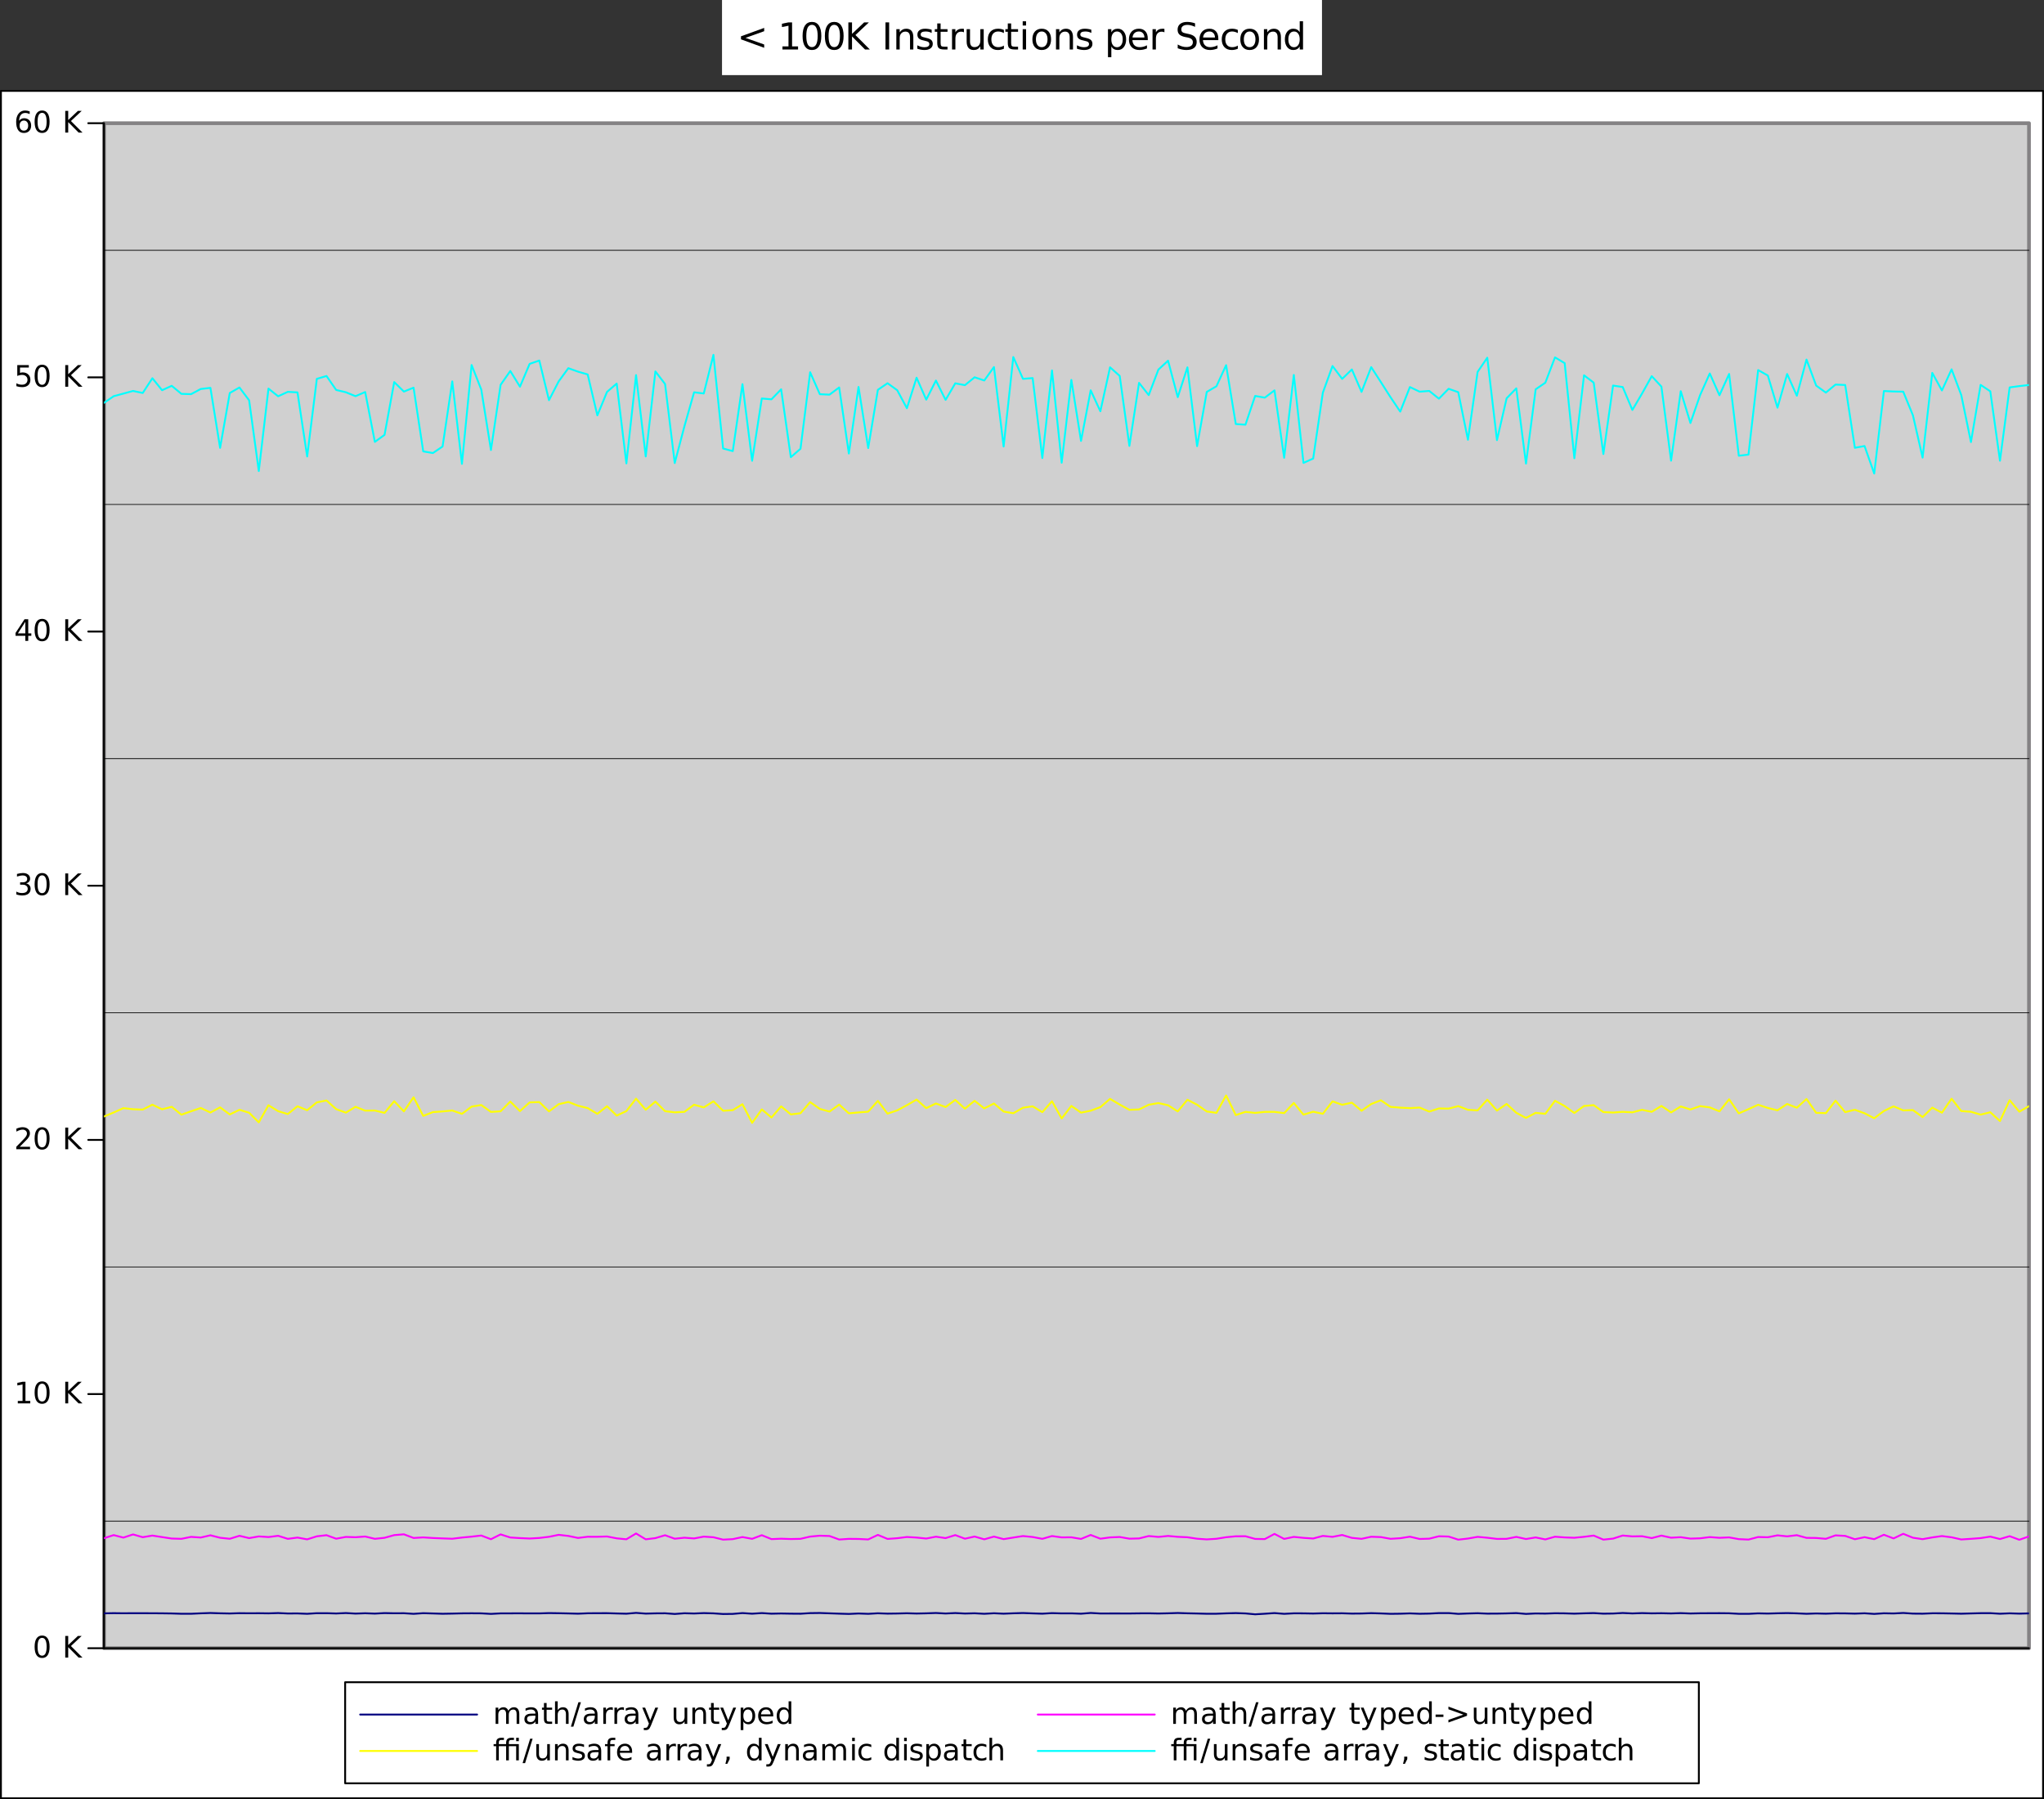 <?xml version="1.0" encoding="UTF-8"?>
<svg xmlns="http://www.w3.org/2000/svg" xmlns:xlink="http://www.w3.org/1999/xlink" width="550.5pt" height="484.5pt" viewBox="0 0 550.5 484.5" version="1.1">
<rect x="0" y="0" width="550.5" height="484.5" fill="#333333" stroke="none"/>
<defs>
<g>
<symbol overflow="visible" id="glyph0-0">
<path style="stroke:none;" d="M 0.406 1.422 L 0.406 -5.641 L 4.406 -5.641 L 4.406 1.422 Z M 0.844 0.969 L 3.953 0.969 L 3.953 -5.188 L 0.844 -5.188 Z M 0.844 0.969 "/>
</symbol>
<symbol overflow="visible" id="glyph0-1">
<path style="stroke:none;" d="M 2.547 -5.312 C 2.141 -5.312 1.832 -5.109 1.625 -4.703 C 1.426 -4.305 1.328 -3.707 1.328 -2.906 C 1.328 -2.113 1.426 -1.516 1.625 -1.109 C 1.832 -0.711 2.141 -0.516 2.547 -0.516 C 2.953 -0.516 3.254 -0.711 3.453 -1.109 C 3.66 -1.516 3.766 -2.113 3.766 -2.906 C 3.766 -3.707 3.66 -4.305 3.453 -4.703 C 3.254 -5.109 2.953 -5.312 2.547 -5.312 Z M 2.547 -5.938 C 3.203 -5.938 3.703 -5.676 4.047 -5.156 C 4.391 -4.645 4.562 -3.895 4.562 -2.906 C 4.562 -1.926 4.391 -1.176 4.047 -0.656 C 3.703 -0.145 3.203 0.109 2.547 0.109 C 1.891 0.109 1.391 -0.145 1.047 -0.656 C 0.703 -1.176 0.531 -1.926 0.531 -2.906 C 0.531 -3.895 0.703 -4.645 1.047 -5.156 C 1.391 -5.676 1.891 -5.938 2.547 -5.938 Z M 2.547 -5.938 "/>
</symbol>
<symbol overflow="visible" id="glyph0-2">
<path style="stroke:none;" d=""/>
</symbol>
<symbol overflow="visible" id="glyph0-3">
<path style="stroke:none;" d="M 0.781 -5.828 L 1.578 -5.828 L 1.578 -3.375 L 4.188 -5.828 L 5.203 -5.828 L 2.312 -3.109 L 5.422 0 L 4.375 0 L 1.578 -2.812 L 1.578 0 L 0.781 0 Z M 0.781 -5.828 "/>
</symbol>
<symbol overflow="visible" id="glyph0-4">
<path style="stroke:none;" d="M 1 -0.672 L 2.281 -0.672 L 2.281 -5.109 L 0.875 -4.828 L 0.875 -5.547 L 2.281 -5.828 L 3.062 -5.828 L 3.062 -0.672 L 4.359 -0.672 L 4.359 0 L 1 0 Z M 1 -0.672 "/>
</symbol>
<symbol overflow="visible" id="glyph0-5">
<path style="stroke:none;" d="M 1.531 -0.672 L 4.297 -0.672 L 4.297 0 L 0.594 0 L 0.594 -0.672 C 0.883 -0.973 1.289 -1.383 1.812 -1.906 C 2.332 -2.438 2.656 -2.773 2.781 -2.922 C 3.039 -3.203 3.219 -3.441 3.312 -3.641 C 3.414 -3.836 3.469 -4.031 3.469 -4.219 C 3.469 -4.531 3.359 -4.785 3.141 -4.984 C 2.922 -5.18 2.641 -5.281 2.297 -5.281 C 2.047 -5.281 1.781 -5.234 1.5 -5.141 C 1.227 -5.055 0.938 -4.926 0.625 -4.75 L 0.625 -5.547 C 0.945 -5.68 1.242 -5.781 1.516 -5.844 C 1.797 -5.906 2.051 -5.938 2.281 -5.938 C 2.883 -5.938 3.363 -5.785 3.719 -5.484 C 4.082 -5.18 4.266 -4.781 4.266 -4.281 C 4.266 -4.039 4.219 -3.812 4.125 -3.594 C 4.031 -3.375 3.867 -3.117 3.641 -2.828 C 3.566 -2.754 3.352 -2.535 3 -2.172 C 2.656 -1.816 2.164 -1.316 1.531 -0.672 Z M 1.531 -0.672 "/>
</symbol>
<symbol overflow="visible" id="glyph0-6">
<path style="stroke:none;" d="M 3.25 -3.141 C 3.625 -3.066 3.914 -2.898 4.125 -2.641 C 4.344 -2.391 4.453 -2.078 4.453 -1.703 C 4.453 -1.117 4.254 -0.672 3.859 -0.359 C 3.461 -0.047 2.898 0.109 2.172 0.109 C 1.922 0.109 1.664 0.082 1.406 0.031 C 1.156 -0.008 0.891 -0.078 0.609 -0.172 L 0.609 -0.938 C 0.828 -0.812 1.066 -0.711 1.328 -0.641 C 1.586 -0.578 1.859 -0.547 2.141 -0.547 C 2.641 -0.547 3.02 -0.645 3.281 -0.844 C 3.539 -1.039 3.672 -1.328 3.672 -1.703 C 3.672 -2.047 3.547 -2.312 3.297 -2.5 C 3.055 -2.695 2.723 -2.797 2.297 -2.797 L 1.625 -2.797 L 1.625 -3.438 L 2.328 -3.438 C 2.711 -3.438 3.008 -3.516 3.219 -3.672 C 3.426 -3.828 3.531 -4.051 3.531 -4.344 C 3.531 -4.645 3.422 -4.875 3.203 -5.031 C 2.992 -5.195 2.691 -5.281 2.297 -5.281 C 2.078 -5.281 1.844 -5.254 1.594 -5.203 C 1.352 -5.16 1.082 -5.086 0.781 -4.984 L 0.781 -5.688 C 1.082 -5.77 1.363 -5.832 1.625 -5.875 C 1.883 -5.914 2.133 -5.938 2.375 -5.938 C 2.969 -5.938 3.438 -5.801 3.781 -5.531 C 4.133 -5.258 4.312 -4.891 4.312 -4.422 C 4.312 -4.098 4.219 -3.828 4.031 -3.609 C 3.852 -3.391 3.594 -3.234 3.25 -3.141 Z M 3.25 -3.141 "/>
</symbol>
<symbol overflow="visible" id="glyph0-7">
<path style="stroke:none;" d="M 3.031 -5.141 L 1.031 -2.031 L 3.031 -2.031 Z M 2.812 -5.828 L 3.812 -5.828 L 3.812 -2.031 L 4.641 -2.031 L 4.641 -1.375 L 3.812 -1.375 L 3.812 0 L 3.031 0 L 3.031 -1.375 L 0.391 -1.375 L 0.391 -2.141 Z M 2.812 -5.828 "/>
</symbol>
<symbol overflow="visible" id="glyph0-8">
<path style="stroke:none;" d="M 0.859 -5.828 L 3.969 -5.828 L 3.969 -5.172 L 1.594 -5.172 L 1.594 -3.734 C 1.707 -3.773 1.82 -3.805 1.938 -3.828 C 2.051 -3.848 2.164 -3.859 2.281 -3.859 C 2.926 -3.859 3.438 -3.676 3.812 -3.312 C 4.195 -2.957 4.391 -2.477 4.391 -1.875 C 4.391 -1.25 4.191 -0.758 3.797 -0.406 C 3.41 -0.062 2.863 0.109 2.156 0.109 C 1.906 0.109 1.656 0.086 1.406 0.047 C 1.156 0.004 0.895 -0.055 0.625 -0.141 L 0.625 -0.938 C 0.852 -0.801 1.094 -0.703 1.344 -0.641 C 1.594 -0.578 1.859 -0.547 2.141 -0.547 C 2.586 -0.547 2.941 -0.664 3.203 -0.906 C 3.473 -1.145 3.609 -1.469 3.609 -1.875 C 3.609 -2.281 3.473 -2.598 3.203 -2.828 C 2.941 -3.066 2.586 -3.188 2.141 -3.188 C 1.93 -3.188 1.719 -3.16 1.5 -3.109 C 1.289 -3.066 1.078 -3 0.859 -2.906 Z M 0.859 -5.828 "/>
</symbol>
<symbol overflow="visible" id="glyph0-9">
<path style="stroke:none;" d="M 2.641 -3.234 C 2.285 -3.234 2.004 -3.109 1.797 -2.859 C 1.586 -2.617 1.484 -2.289 1.484 -1.875 C 1.484 -1.457 1.586 -1.125 1.797 -0.875 C 2.004 -0.633 2.285 -0.516 2.641 -0.516 C 2.992 -0.516 3.273 -0.633 3.484 -0.875 C 3.691 -1.125 3.797 -1.457 3.797 -1.875 C 3.797 -2.289 3.691 -2.617 3.484 -2.859 C 3.273 -3.109 2.992 -3.234 2.641 -3.234 Z M 4.203 -5.703 L 4.203 -4.984 C 4.004 -5.078 3.805 -5.148 3.609 -5.203 C 3.41 -5.254 3.211 -5.281 3.016 -5.281 C 2.492 -5.281 2.094 -5.102 1.812 -4.75 C 1.539 -4.395 1.383 -3.863 1.344 -3.156 C 1.5 -3.383 1.691 -3.555 1.922 -3.672 C 2.148 -3.797 2.406 -3.859 2.688 -3.859 C 3.27 -3.859 3.734 -3.68 4.078 -3.328 C 4.422 -2.973 4.594 -2.488 4.594 -1.875 C 4.594 -1.27 4.414 -0.785 4.062 -0.422 C 3.707 -0.066 3.234 0.109 2.641 0.109 C 1.961 0.109 1.445 -0.145 1.094 -0.656 C 0.738 -1.176 0.562 -1.926 0.562 -2.906 C 0.562 -3.832 0.781 -4.566 1.219 -5.109 C 1.656 -5.66 2.242 -5.938 2.984 -5.938 C 3.18 -5.938 3.379 -5.914 3.578 -5.875 C 3.773 -5.844 3.984 -5.785 4.203 -5.703 Z M 4.203 -5.703 "/>
</symbol>
<symbol overflow="visible" id="glyph0-10">
<path style="stroke:none;" d="M 4.156 -3.531 C 4.344 -3.852 4.562 -4.094 4.812 -4.25 C 5.062 -4.406 5.352 -4.484 5.688 -4.484 C 6.145 -4.484 6.492 -4.32 6.734 -4 C 6.984 -3.688 7.109 -3.234 7.109 -2.641 L 7.109 0 L 6.391 0 L 6.391 -2.625 C 6.391 -3.039 6.316 -3.348 6.172 -3.547 C 6.023 -3.754 5.797 -3.859 5.484 -3.859 C 5.117 -3.859 4.828 -3.734 4.609 -3.484 C 4.391 -3.234 4.281 -2.895 4.281 -2.469 L 4.281 0 L 3.562 0 L 3.562 -2.625 C 3.562 -3.039 3.484 -3.348 3.328 -3.547 C 3.18 -3.754 2.957 -3.859 2.656 -3.859 C 2.281 -3.859 1.984 -3.734 1.766 -3.484 C 1.555 -3.234 1.453 -2.895 1.453 -2.469 L 1.453 0 L 0.734 0 L 0.734 -4.375 L 1.453 -4.375 L 1.453 -3.703 C 1.617 -3.961 1.816 -4.156 2.047 -4.281 C 2.273 -4.414 2.547 -4.484 2.859 -4.484 C 3.172 -4.484 3.438 -4.398 3.656 -4.234 C 3.883 -4.078 4.051 -3.844 4.156 -3.531 Z M 4.156 -3.531 "/>
</symbol>
<symbol overflow="visible" id="glyph0-11">
<path style="stroke:none;" d="M 2.75 -2.203 C 2.164 -2.203 1.758 -2.133 1.531 -2 C 1.312 -1.863 1.203 -1.641 1.203 -1.328 C 1.203 -1.066 1.285 -0.859 1.453 -0.703 C 1.617 -0.555 1.848 -0.484 2.141 -0.484 C 2.535 -0.484 2.852 -0.625 3.094 -0.906 C 3.332 -1.195 3.453 -1.578 3.453 -2.047 L 3.453 -2.203 Z M 4.172 -2.5 L 4.172 0 L 3.453 0 L 3.453 -0.672 C 3.297 -0.398 3.094 -0.203 2.844 -0.078 C 2.602 0.047 2.305 0.109 1.953 0.109 C 1.504 0.109 1.145 -0.016 0.875 -0.266 C 0.613 -0.516 0.484 -0.852 0.484 -1.281 C 0.484 -1.77 0.645 -2.141 0.969 -2.391 C 1.301 -2.641 1.797 -2.766 2.453 -2.766 L 3.453 -2.766 L 3.453 -2.828 C 3.453 -3.16 3.344 -3.414 3.125 -3.594 C 2.914 -3.781 2.613 -3.875 2.219 -3.875 C 1.969 -3.875 1.723 -3.844 1.484 -3.781 C 1.242 -3.719 1.016 -3.629 0.797 -3.516 L 0.797 -4.172 C 1.066 -4.273 1.32 -4.352 1.562 -4.406 C 1.812 -4.457 2.055 -4.484 2.297 -4.484 C 2.922 -4.484 3.391 -4.316 3.703 -3.984 C 4.016 -3.66 4.172 -3.164 4.172 -2.5 Z M 4.172 -2.5 "/>
</symbol>
<symbol overflow="visible" id="glyph0-12">
<path style="stroke:none;" d="M 1.469 -5.625 L 1.469 -4.375 L 2.953 -4.375 L 2.953 -3.812 L 1.469 -3.812 L 1.469 -1.438 C 1.469 -1.082 1.516 -0.852 1.609 -0.75 C 1.711 -0.656 1.91 -0.609 2.203 -0.609 L 2.953 -0.609 L 2.953 0 L 2.203 0 C 1.648 0 1.27 -0.102 1.062 -0.312 C 0.852 -0.52 0.75 -0.895 0.75 -1.438 L 0.75 -3.812 L 0.219 -3.812 L 0.219 -4.375 L 0.75 -4.375 L 0.75 -5.625 Z M 1.469 -5.625 "/>
</symbol>
<symbol overflow="visible" id="glyph0-13">
<path style="stroke:none;" d="M 4.391 -2.641 L 4.391 0 L 3.672 0 L 3.672 -2.625 C 3.672 -3.031 3.586 -3.336 3.422 -3.547 C 3.266 -3.754 3.023 -3.859 2.703 -3.859 C 2.316 -3.859 2.008 -3.734 1.781 -3.484 C 1.562 -3.234 1.453 -2.895 1.453 -2.469 L 1.453 0 L 0.734 0 L 0.734 -6.078 L 1.453 -6.078 L 1.453 -3.703 C 1.617 -3.961 1.816 -4.156 2.047 -4.281 C 2.285 -4.414 2.555 -4.484 2.859 -4.484 C 3.367 -4.484 3.75 -4.328 4 -4.016 C 4.258 -3.703 4.391 -3.242 4.391 -2.641 Z M 4.391 -2.641 "/>
</symbol>
<symbol overflow="visible" id="glyph0-14">
<path style="stroke:none;" d="M 2.031 -5.828 L 2.703 -5.828 L 0.672 0.75 L 0 0.75 Z M 2.031 -5.828 "/>
</symbol>
<symbol overflow="visible" id="glyph0-15">
<path style="stroke:none;" d="M 3.297 -3.703 C 3.211 -3.754 3.125 -3.789 3.031 -3.812 C 2.938 -3.832 2.832 -3.844 2.719 -3.844 C 2.312 -3.844 2 -3.707 1.781 -3.438 C 1.562 -3.176 1.453 -2.801 1.453 -2.312 L 1.453 0 L 0.734 0 L 0.734 -4.375 L 1.453 -4.375 L 1.453 -3.703 C 1.598 -3.961 1.789 -4.156 2.031 -4.281 C 2.281 -4.414 2.578 -4.484 2.922 -4.484 C 2.973 -4.484 3.023 -4.477 3.078 -4.469 C 3.141 -4.469 3.207 -4.457 3.281 -4.438 Z M 3.297 -3.703 "/>
</symbol>
<symbol overflow="visible" id="glyph0-16">
<path style="stroke:none;" d="M 2.578 0.406 C 2.367 0.926 2.164 1.266 1.969 1.422 C 1.781 1.586 1.523 1.672 1.203 1.672 L 0.641 1.672 L 0.641 1.062 L 1.062 1.062 C 1.258 1.062 1.41 1.016 1.516 0.922 C 1.629 0.828 1.75 0.609 1.875 0.266 L 2.016 -0.078 L 0.234 -4.375 L 1 -4.375 L 2.375 -0.953 L 3.734 -4.375 L 4.5 -4.375 Z M 2.578 0.406 "/>
</symbol>
<symbol overflow="visible" id="glyph0-17">
<path style="stroke:none;" d="M 0.688 -1.734 L 0.688 -4.375 L 1.406 -4.375 L 1.406 -1.75 C 1.406 -1.344 1.484 -1.035 1.641 -0.828 C 1.805 -0.617 2.051 -0.516 2.375 -0.516 C 2.758 -0.516 3.062 -0.633 3.281 -0.875 C 3.508 -1.125 3.625 -1.461 3.625 -1.891 L 3.625 -4.375 L 4.344 -4.375 L 4.344 0 L 3.625 0 L 3.625 -0.672 C 3.445 -0.41 3.242 -0.211 3.016 -0.078 C 2.785 0.047 2.52 0.109 2.219 0.109 C 1.719 0.109 1.336 -0.047 1.078 -0.359 C 0.816 -0.672 0.688 -1.129 0.688 -1.734 Z M 2.484 -4.484 Z M 2.484 -4.484 "/>
</symbol>
<symbol overflow="visible" id="glyph0-18">
<path style="stroke:none;" d="M 4.391 -2.641 L 4.391 0 L 3.672 0 L 3.672 -2.625 C 3.672 -3.031 3.586 -3.336 3.422 -3.547 C 3.266 -3.754 3.023 -3.859 2.703 -3.859 C 2.316 -3.859 2.008 -3.734 1.781 -3.484 C 1.562 -3.234 1.453 -2.895 1.453 -2.469 L 1.453 0 L 0.734 0 L 0.734 -4.375 L 1.453 -4.375 L 1.453 -3.703 C 1.617 -3.961 1.816 -4.156 2.047 -4.281 C 2.285 -4.414 2.555 -4.484 2.859 -4.484 C 3.367 -4.484 3.75 -4.328 4 -4.016 C 4.258 -3.703 4.391 -3.242 4.391 -2.641 Z M 4.391 -2.641 "/>
</symbol>
<symbol overflow="visible" id="glyph0-19">
<path style="stroke:none;" d="M 1.453 -0.656 L 1.453 1.672 L 0.734 1.672 L 0.734 -4.375 L 1.453 -4.375 L 1.453 -3.719 C 1.598 -3.977 1.785 -4.172 2.016 -4.297 C 2.254 -4.422 2.531 -4.484 2.844 -4.484 C 3.375 -4.484 3.805 -4.27 4.141 -3.844 C 4.473 -3.426 4.641 -2.875 4.641 -2.188 C 4.641 -1.5 4.473 -0.941 4.141 -0.516 C 3.805 -0.098 3.375 0.109 2.844 0.109 C 2.531 0.109 2.254 0.047 2.016 -0.078 C 1.785 -0.203 1.598 -0.395 1.453 -0.656 Z M 3.891 -2.188 C 3.891 -2.719 3.781 -3.129 3.562 -3.422 C 3.352 -3.723 3.055 -3.875 2.672 -3.875 C 2.297 -3.875 2 -3.723 1.781 -3.422 C 1.562 -3.129 1.453 -2.719 1.453 -2.188 C 1.453 -1.656 1.562 -1.238 1.781 -0.938 C 2 -0.633 2.297 -0.484 2.672 -0.484 C 3.055 -0.484 3.352 -0.633 3.562 -0.938 C 3.781 -1.238 3.891 -1.656 3.891 -2.188 Z M 3.891 -2.188 "/>
</symbol>
<symbol overflow="visible" id="glyph0-20">
<path style="stroke:none;" d="M 4.5 -2.375 L 4.5 -2.016 L 1.188 -2.016 C 1.219 -1.523 1.367 -1.148 1.641 -0.891 C 1.91 -0.629 2.281 -0.5 2.75 -0.5 C 3.031 -0.5 3.301 -0.531 3.562 -0.594 C 3.82 -0.664 4.078 -0.77 4.328 -0.906 L 4.328 -0.219 C 4.066 -0.113 3.801 -0.035 3.531 0.016 C 3.258 0.078 2.988 0.109 2.719 0.109 C 2.02 0.109 1.461 -0.094 1.047 -0.5 C 0.641 -0.906 0.438 -1.453 0.438 -2.141 C 0.438 -2.859 0.629 -3.426 1.016 -3.844 C 1.41 -4.27 1.938 -4.484 2.594 -4.484 C 3.176 -4.484 3.641 -4.289 3.984 -3.906 C 4.328 -3.531 4.5 -3.02 4.5 -2.375 Z M 3.781 -2.578 C 3.77 -2.973 3.656 -3.285 3.438 -3.516 C 3.227 -3.754 2.945 -3.875 2.594 -3.875 C 2.195 -3.875 1.875 -3.758 1.625 -3.531 C 1.383 -3.301 1.25 -2.984 1.219 -2.578 Z M 3.781 -2.578 "/>
</symbol>
<symbol overflow="visible" id="glyph0-21">
<path style="stroke:none;" d="M 3.641 -3.719 L 3.641 -6.078 L 4.359 -6.078 L 4.359 0 L 3.641 0 L 3.641 -0.656 C 3.484 -0.395 3.289 -0.203 3.062 -0.078 C 2.832 0.047 2.555 0.109 2.234 0.109 C 1.703 0.109 1.27 -0.098 0.938 -0.516 C 0.602 -0.941 0.438 -1.5 0.438 -2.188 C 0.438 -2.875 0.602 -3.426 0.938 -3.844 C 1.27 -4.27 1.703 -4.484 2.234 -4.484 C 2.555 -4.484 2.832 -4.422 3.062 -4.297 C 3.289 -4.172 3.484 -3.977 3.641 -3.719 Z M 1.188 -2.188 C 1.188 -1.656 1.297 -1.238 1.516 -0.938 C 1.734 -0.633 2.031 -0.484 2.406 -0.484 C 2.789 -0.484 3.094 -0.633 3.312 -0.938 C 3.531 -1.238 3.641 -1.656 3.641 -2.188 C 3.641 -2.719 3.531 -3.129 3.312 -3.422 C 3.094 -3.723 2.789 -3.875 2.406 -3.875 C 2.031 -3.875 1.734 -3.723 1.516 -3.422 C 1.297 -3.129 1.188 -2.719 1.188 -2.188 Z M 1.188 -2.188 "/>
</symbol>
<symbol overflow="visible" id="glyph0-22">
<path style="stroke:none;" d="M 0.391 -2.516 L 2.5 -2.516 L 2.5 -1.875 L 0.391 -1.875 Z M 0.391 -2.516 "/>
</symbol>
<symbol overflow="visible" id="glyph0-23">
<path style="stroke:none;" d="M 0.844 -3.938 L 0.844 -4.656 L 5.859 -2.828 L 5.859 -2.188 L 0.844 -0.375 L 0.844 -1.078 L 4.875 -2.5 Z M 0.844 -3.938 "/>
</symbol>
<symbol overflow="visible" id="glyph0-24">
<path style="stroke:none;" d="M 2.969 -6.078 L 2.969 -5.484 L 2.281 -5.484 C 2.02 -5.484 1.844 -5.43 1.75 -5.328 C 1.645 -5.223 1.594 -5.035 1.594 -4.766 L 1.594 -4.375 L 3.562 -4.375 L 3.562 -4.688 C 3.562 -5.164 3.676 -5.52 3.906 -5.75 C 3.977 -5.82 4.066 -5.879 4.172 -5.922 C 4.367 -6.023 4.641 -6.078 4.984 -6.078 L 5.672 -6.078 L 5.672 -5.484 L 4.984 -5.484 C 4.723 -5.484 4.539 -5.43 4.438 -5.328 C 4.344 -5.223 4.297 -5.035 4.297 -4.766 L 4.297 -4.375 L 6.984 -4.375 L 6.984 0 L 6.266 0 L 6.266 -3.812 L 4.297 -3.812 L 4.297 0 L 3.562 0 L 3.562 -3.812 L 1.594 -3.812 L 1.594 0 L 0.875 0 L 0.875 -3.812 L 0.188 -3.812 L 0.188 -4.375 L 0.875 -4.375 L 0.875 -4.688 C 0.875 -5.164 0.984 -5.516 1.203 -5.734 C 1.43 -5.961 1.797 -6.078 2.297 -6.078 Z M 6.266 -6.078 L 6.984 -6.078 L 6.984 -5.156 L 6.266 -5.156 Z M 6.266 -6.078 "/>
</symbol>
<symbol overflow="visible" id="glyph0-25">
<path style="stroke:none;" d="M 3.547 -4.25 L 3.547 -3.562 C 3.336 -3.664 3.125 -3.742 2.906 -3.797 C 2.688 -3.848 2.461 -3.875 2.234 -3.875 C 1.879 -3.875 1.609 -3.816 1.422 -3.703 C 1.242 -3.598 1.156 -3.438 1.156 -3.219 C 1.156 -3.051 1.219 -2.922 1.344 -2.828 C 1.477 -2.734 1.738 -2.645 2.125 -2.562 L 2.375 -2.5 C 2.883 -2.395 3.242 -2.242 3.453 -2.047 C 3.672 -1.848 3.781 -1.566 3.781 -1.203 C 3.781 -0.797 3.617 -0.473 3.297 -0.234 C 2.973 -0.004 2.531 0.109 1.969 0.109 C 1.738 0.109 1.492 0.082 1.234 0.031 C 0.984 -0.008 0.719 -0.07 0.438 -0.156 L 0.438 -0.906 C 0.695 -0.77 0.957 -0.664 1.219 -0.594 C 1.477 -0.52 1.734 -0.484 1.984 -0.484 C 2.328 -0.484 2.586 -0.539 2.766 -0.656 C 2.953 -0.781 3.047 -0.945 3.047 -1.156 C 3.047 -1.352 2.977 -1.504 2.844 -1.609 C 2.707 -1.711 2.422 -1.812 1.984 -1.906 L 1.734 -1.969 C 1.285 -2.062 0.961 -2.203 0.766 -2.391 C 0.566 -2.586 0.469 -2.852 0.469 -3.188 C 0.469 -3.602 0.613 -3.922 0.906 -4.141 C 1.195 -4.367 1.609 -4.484 2.141 -4.484 C 2.41 -4.484 2.66 -4.461 2.891 -4.422 C 3.129 -4.379 3.348 -4.32 3.547 -4.25 Z M 3.547 -4.25 "/>
</symbol>
<symbol overflow="visible" id="glyph0-26">
<path style="stroke:none;" d="M 2.969 -6.078 L 2.969 -5.484 L 2.281 -5.484 C 2.02 -5.484 1.836 -5.43 1.734 -5.328 C 1.641 -5.223 1.594 -5.035 1.594 -4.766 L 1.594 -4.375 L 2.781 -4.375 L 2.781 -3.812 L 1.594 -3.812 L 1.594 0 L 0.875 0 L 0.875 -3.812 L 0.188 -3.812 L 0.188 -4.375 L 0.875 -4.375 L 0.875 -4.688 C 0.875 -5.164 0.984 -5.516 1.203 -5.734 C 1.43 -5.961 1.797 -6.078 2.297 -6.078 Z M 2.969 -6.078 "/>
</symbol>
<symbol overflow="visible" id="glyph0-27">
<path style="stroke:none;" d="M 0.938 -1 L 1.766 -1 L 1.766 -0.328 L 1.125 0.938 L 0.625 0.938 L 0.938 -0.328 Z M 0.938 -1 "/>
</symbol>
<symbol overflow="visible" id="glyph0-28">
<path style="stroke:none;" d="M 0.75 -4.375 L 1.469 -4.375 L 1.469 0 L 0.75 0 Z M 0.75 -6.078 L 1.469 -6.078 L 1.469 -5.172 L 0.75 -5.172 Z M 0.75 -6.078 "/>
</symbol>
<symbol overflow="visible" id="glyph0-29">
<path style="stroke:none;" d="M 3.906 -4.203 L 3.906 -3.531 C 3.695 -3.645 3.488 -3.727 3.281 -3.781 C 3.082 -3.844 2.879 -3.875 2.672 -3.875 C 2.203 -3.875 1.836 -3.723 1.578 -3.422 C 1.328 -3.129 1.203 -2.719 1.203 -2.188 C 1.203 -1.656 1.328 -1.238 1.578 -0.938 C 1.836 -0.645 2.203 -0.5 2.672 -0.5 C 2.879 -0.5 3.082 -0.523 3.281 -0.578 C 3.488 -0.641 3.695 -0.723 3.906 -0.828 L 3.906 -0.172 C 3.707 -0.078 3.5 -0.008 3.281 0.031 C 3.062 0.082 2.832 0.109 2.594 0.109 C 1.938 0.109 1.41 -0.094 1.016 -0.5 C 0.629 -0.914 0.438 -1.477 0.438 -2.188 C 0.438 -2.895 0.633 -3.453 1.031 -3.859 C 1.426 -4.273 1.961 -4.484 2.641 -4.484 C 2.859 -4.484 3.07 -4.457 3.281 -4.406 C 3.5 -4.363 3.707 -4.297 3.906 -4.203 Z M 3.906 -4.203 "/>
</symbol>
<symbol overflow="visible" id="glyph1-0">
<path style="stroke:none;" d="M 0.5 1.766 L 0.5 -7.047 L 5.5 -7.047 L 5.5 1.766 Z M 1.062 1.219 L 4.938 1.219 L 4.938 -6.484 L 1.062 -6.484 Z M 1.062 1.219 "/>
</symbol>
<symbol overflow="visible" id="glyph1-1">
<path style="stroke:none;" d="M 7.312 -4.922 L 2.281 -3.125 L 7.312 -1.344 L 7.312 -0.453 L 1.062 -2.734 L 1.062 -3.547 L 7.312 -5.812 Z M 7.312 -4.922 "/>
</symbol>
<symbol overflow="visible" id="glyph1-2">
<path style="stroke:none;" d=""/>
</symbol>
<symbol overflow="visible" id="glyph1-3">
<path style="stroke:none;" d="M 1.234 -0.828 L 2.859 -0.828 L 2.859 -6.391 L 1.094 -6.047 L 1.094 -6.938 L 2.844 -7.297 L 3.828 -7.297 L 3.828 -0.828 L 5.438 -0.828 L 5.438 0 L 1.234 0 Z M 1.234 -0.828 "/>
</symbol>
<symbol overflow="visible" id="glyph1-4">
<path style="stroke:none;" d="M 3.172 -6.641 C 2.672 -6.641 2.289 -6.391 2.031 -5.891 C 1.781 -5.391 1.656 -4.641 1.656 -3.641 C 1.656 -2.641 1.781 -1.891 2.031 -1.391 C 2.289 -0.891 2.672 -0.641 3.172 -0.641 C 3.691 -0.641 4.078 -0.891 4.328 -1.391 C 4.586 -1.891 4.719 -2.641 4.719 -3.641 C 4.719 -4.641 4.586 -5.391 4.328 -5.891 C 4.078 -6.391 3.691 -6.641 3.172 -6.641 Z M 3.172 -7.422 C 3.992 -7.422 4.617 -7.098 5.047 -6.453 C 5.484 -5.805 5.703 -4.867 5.703 -3.641 C 5.703 -2.41 5.484 -1.473 5.047 -0.828 C 4.617 -0.18 3.992 0.141 3.172 0.141 C 2.359 0.141 1.734 -0.18 1.297 -0.828 C 0.867 -1.473 0.656 -2.41 0.656 -3.641 C 0.656 -4.867 0.867 -5.805 1.297 -6.453 C 1.734 -7.098 2.359 -7.422 3.172 -7.422 Z M 3.172 -7.422 "/>
</symbol>
<symbol overflow="visible" id="glyph1-5">
<path style="stroke:none;" d="M 0.984 -7.297 L 1.969 -7.297 L 1.969 -4.203 L 5.234 -7.297 L 6.516 -7.297 L 2.891 -3.891 L 6.766 0 L 5.469 0 L 1.969 -3.516 L 1.969 0 L 0.984 0 Z M 0.984 -7.297 "/>
</symbol>
<symbol overflow="visible" id="glyph1-6">
<path style="stroke:none;" d="M 0.984 -7.297 L 1.969 -7.297 L 1.969 0 L 0.984 0 Z M 0.984 -7.297 "/>
</symbol>
<symbol overflow="visible" id="glyph1-7">
<path style="stroke:none;" d="M 5.484 -3.297 L 5.484 0 L 4.594 0 L 4.594 -3.266 C 4.594 -3.785 4.488 -4.172 4.281 -4.422 C 4.082 -4.68 3.781 -4.812 3.375 -4.812 C 2.895 -4.812 2.516 -4.656 2.234 -4.344 C 1.953 -4.039 1.812 -3.625 1.812 -3.094 L 1.812 0 L 0.906 0 L 0.906 -5.469 L 1.812 -5.469 L 1.812 -4.625 C 2.031 -4.945 2.285 -5.188 2.578 -5.344 C 2.867 -5.508 3.203 -5.594 3.578 -5.594 C 4.203 -5.594 4.676 -5.398 5 -5.016 C 5.32 -4.629 5.484 -4.055 5.484 -3.297 Z M 5.484 -3.297 "/>
</symbol>
<symbol overflow="visible" id="glyph1-8">
<path style="stroke:none;" d="M 4.422 -5.312 L 4.422 -4.453 C 4.172 -4.586 3.91 -4.688 3.641 -4.75 C 3.367 -4.812 3.082 -4.844 2.781 -4.844 C 2.344 -4.844 2.008 -4.773 1.781 -4.641 C 1.562 -4.504 1.453 -4.301 1.453 -4.031 C 1.453 -3.82 1.531 -3.656 1.688 -3.531 C 1.844 -3.414 2.164 -3.305 2.656 -3.203 L 2.953 -3.125 C 3.598 -2.988 4.051 -2.797 4.312 -2.547 C 4.582 -2.297 4.719 -1.953 4.719 -1.516 C 4.719 -1.004 4.516 -0.598 4.109 -0.297 C 3.711 -0.004 3.164 0.141 2.469 0.141 C 2.164 0.141 1.852 0.109 1.531 0.047 C 1.219 -0.004 0.891 -0.086 0.547 -0.203 L 0.547 -1.125 C 0.879 -0.957 1.203 -0.828 1.516 -0.734 C 1.836 -0.648 2.16 -0.609 2.484 -0.609 C 2.898 -0.609 3.223 -0.68 3.453 -0.828 C 3.68 -0.973 3.797 -1.176 3.797 -1.438 C 3.797 -1.688 3.711 -1.875 3.547 -2 C 3.391 -2.133 3.031 -2.258 2.469 -2.375 L 2.156 -2.453 C 1.602 -2.566 1.203 -2.742 0.953 -2.984 C 0.703 -3.234 0.578 -3.566 0.578 -3.984 C 0.578 -4.504 0.758 -4.898 1.125 -5.172 C 1.488 -5.453 2.008 -5.594 2.688 -5.594 C 3.008 -5.594 3.316 -5.566 3.609 -5.516 C 3.91 -5.473 4.18 -5.406 4.422 -5.312 Z M 4.422 -5.312 "/>
</symbol>
<symbol overflow="visible" id="glyph1-9">
<path style="stroke:none;" d="M 1.828 -7.016 L 1.828 -5.469 L 3.688 -5.469 L 3.688 -4.766 L 1.828 -4.766 L 1.828 -1.797 C 1.828 -1.359 1.891 -1.07 2.016 -0.938 C 2.141 -0.812 2.391 -0.75 2.766 -0.75 L 3.688 -0.75 L 3.688 0 L 2.766 0 C 2.066 0 1.582 -0.129 1.312 -0.391 C 1.051 -0.648 0.922 -1.117 0.922 -1.797 L 0.922 -4.766 L 0.266 -4.766 L 0.266 -5.469 L 0.922 -5.469 L 0.922 -7.016 Z M 1.828 -7.016 "/>
</symbol>
<symbol overflow="visible" id="glyph1-10">
<path style="stroke:none;" d="M 4.109 -4.625 C 4.004 -4.688 3.895 -4.727 3.781 -4.75 C 3.664 -4.781 3.535 -4.797 3.391 -4.797 C 2.879 -4.797 2.488 -4.629 2.219 -4.297 C 1.945 -3.973 1.812 -3.5 1.812 -2.875 L 1.812 0 L 0.906 0 L 0.906 -5.469 L 1.812 -5.469 L 1.812 -4.625 C 2 -4.957 2.242 -5.203 2.547 -5.359 C 2.848 -5.516 3.219 -5.594 3.656 -5.594 C 3.719 -5.594 3.785 -5.586 3.859 -5.578 C 3.93 -5.578 4.016 -5.566 4.109 -5.547 Z M 4.109 -4.625 "/>
</symbol>
<symbol overflow="visible" id="glyph1-11">
<path style="stroke:none;" d="M 0.844 -2.156 L 0.844 -5.469 L 1.75 -5.469 L 1.75 -2.188 C 1.75 -1.676 1.848 -1.289 2.047 -1.031 C 2.254 -0.77 2.555 -0.641 2.953 -0.641 C 3.441 -0.641 3.828 -0.789 4.109 -1.094 C 4.391 -1.406 4.531 -1.832 4.531 -2.375 L 4.531 -5.469 L 5.438 -5.469 L 5.438 0 L 4.531 0 L 4.531 -0.844 C 4.312 -0.508 4.055 -0.258 3.766 -0.094 C 3.484 0.062 3.148 0.141 2.766 0.141 C 2.141 0.141 1.66 -0.051 1.328 -0.438 C 1.004 -0.832 0.844 -1.406 0.844 -2.156 Z M 3.109 -5.594 Z M 3.109 -5.594 "/>
</symbol>
<symbol overflow="visible" id="glyph1-12">
<path style="stroke:none;" d="M 4.875 -5.266 L 4.875 -4.422 C 4.625 -4.555 4.367 -4.66 4.109 -4.734 C 3.859 -4.805 3.602 -4.844 3.344 -4.844 C 2.758 -4.844 2.305 -4.656 1.984 -4.281 C 1.66 -3.914 1.5 -3.398 1.5 -2.734 C 1.5 -2.066 1.66 -1.547 1.984 -1.172 C 2.305 -0.805 2.758 -0.625 3.344 -0.625 C 3.602 -0.625 3.859 -0.656 4.109 -0.719 C 4.367 -0.789 4.625 -0.898 4.875 -1.047 L 4.875 -0.203 C 4.625 -0.086 4.363 -0.004 4.094 0.047 C 3.832 0.109 3.551 0.141 3.25 0.141 C 2.414 0.141 1.754 -0.113 1.266 -0.625 C 0.785 -1.145 0.547 -1.848 0.547 -2.734 C 0.547 -3.617 0.789 -4.316 1.281 -4.828 C 1.77 -5.336 2.441 -5.594 3.297 -5.594 C 3.578 -5.594 3.848 -5.566 4.109 -5.516 C 4.367 -5.461 4.625 -5.379 4.875 -5.266 Z M 4.875 -5.266 "/>
</symbol>
<symbol overflow="visible" id="glyph1-13">
<path style="stroke:none;" d="M 0.938 -5.469 L 1.844 -5.469 L 1.844 0 L 0.938 0 Z M 0.938 -7.594 L 1.844 -7.594 L 1.844 -6.453 L 0.938 -6.453 Z M 0.938 -7.594 "/>
</symbol>
<symbol overflow="visible" id="glyph1-14">
<path style="stroke:none;" d="M 3.062 -4.844 C 2.582 -4.844 2.203 -4.656 1.922 -4.281 C 1.641 -3.906 1.5 -3.391 1.5 -2.734 C 1.5 -2.078 1.633 -1.562 1.906 -1.188 C 2.188 -0.812 2.57 -0.625 3.062 -0.625 C 3.539 -0.625 3.922 -0.812 4.203 -1.188 C 4.484 -1.562 4.625 -2.078 4.625 -2.734 C 4.625 -3.379 4.484 -3.891 4.203 -4.266 C 3.922 -4.648 3.539 -4.844 3.062 -4.844 Z M 3.062 -5.594 C 3.844 -5.594 4.457 -5.336 4.906 -4.828 C 5.352 -4.328 5.578 -3.629 5.578 -2.734 C 5.578 -1.836 5.352 -1.133 4.906 -0.625 C 4.457 -0.113 3.844 0.141 3.062 0.141 C 2.281 0.141 1.664 -0.113 1.219 -0.625 C 0.77 -1.133 0.547 -1.836 0.547 -2.734 C 0.547 -3.629 0.77 -4.328 1.219 -4.828 C 1.664 -5.336 2.281 -5.594 3.062 -5.594 Z M 3.062 -5.594 "/>
</symbol>
<symbol overflow="visible" id="glyph1-15">
<path style="stroke:none;" d="M 1.812 -0.828 L 1.812 2.078 L 0.906 2.078 L 0.906 -5.469 L 1.812 -5.469 L 1.812 -4.641 C 2 -4.961 2.234 -5.203 2.516 -5.359 C 2.805 -5.516 3.156 -5.594 3.562 -5.594 C 4.227 -5.594 4.766 -5.328 5.172 -4.797 C 5.586 -4.273 5.797 -3.586 5.797 -2.734 C 5.797 -1.867 5.586 -1.172 5.172 -0.641 C 4.766 -0.117 4.227 0.141 3.562 0.141 C 3.156 0.141 2.805 0.062 2.516 -0.094 C 2.234 -0.25 2 -0.492 1.812 -0.828 Z M 4.875 -2.734 C 4.875 -3.391 4.734 -3.906 4.453 -4.281 C 4.18 -4.656 3.812 -4.844 3.344 -4.844 C 2.863 -4.844 2.488 -4.656 2.219 -4.281 C 1.945 -3.906 1.812 -3.391 1.812 -2.734 C 1.812 -2.066 1.945 -1.547 2.219 -1.172 C 2.488 -0.797 2.863 -0.609 3.344 -0.609 C 3.812 -0.609 4.18 -0.797 4.453 -1.172 C 4.734 -1.547 4.875 -2.066 4.875 -2.734 Z M 4.875 -2.734 "/>
</symbol>
<symbol overflow="visible" id="glyph1-16">
<path style="stroke:none;" d="M 5.625 -2.953 L 5.625 -2.516 L 1.484 -2.516 C 1.523 -1.898 1.711 -1.43 2.047 -1.109 C 2.379 -0.785 2.844 -0.625 3.438 -0.625 C 3.781 -0.625 4.113 -0.664 4.438 -0.75 C 4.77 -0.832 5.094 -0.957 5.406 -1.125 L 5.406 -0.281 C 5.082 -0.145 4.75 -0.039 4.406 0.031 C 4.07 0.102 3.734 0.141 3.391 0.141 C 2.516 0.141 1.82 -0.109 1.312 -0.609 C 0.801 -1.117 0.547 -1.812 0.547 -2.688 C 0.547 -3.582 0.785 -4.289 1.266 -4.812 C 1.754 -5.332 2.41 -5.594 3.234 -5.594 C 3.973 -5.594 4.555 -5.359 4.984 -4.891 C 5.41 -4.422 5.625 -3.773 5.625 -2.953 Z M 4.719 -3.219 C 4.719 -3.707 4.582 -4.098 4.312 -4.391 C 4.039 -4.691 3.688 -4.844 3.25 -4.844 C 2.738 -4.844 2.332 -4.695 2.031 -4.406 C 1.738 -4.125 1.566 -3.727 1.516 -3.219 Z M 4.719 -3.219 "/>
</symbol>
<symbol overflow="visible" id="glyph1-17">
<path style="stroke:none;" d="M 5.359 -7.047 L 5.359 -6.094 C 4.984 -6.27 4.629 -6.398 4.297 -6.484 C 3.961 -6.578 3.641 -6.625 3.328 -6.625 C 2.797 -6.625 2.383 -6.52 2.094 -6.312 C 1.801 -6.102 1.656 -5.805 1.656 -5.422 C 1.656 -5.098 1.75 -4.852 1.938 -4.688 C 2.133 -4.52 2.504 -4.391 3.047 -4.297 L 3.641 -4.172 C 4.367 -4.023 4.91 -3.773 5.266 -3.422 C 5.617 -3.078 5.797 -2.609 5.797 -2.016 C 5.797 -1.305 5.555 -0.77 5.078 -0.406 C 4.609 -0.039 3.914 0.141 3 0.141 C 2.656 0.141 2.285 0.098 1.891 0.016 C 1.504 -0.055 1.102 -0.172 0.688 -0.328 L 0.688 -1.344 C 1.094 -1.113 1.484 -0.941 1.859 -0.828 C 2.242 -0.711 2.625 -0.656 3 -0.656 C 3.562 -0.656 3.992 -0.766 4.297 -0.984 C 4.609 -1.211 4.766 -1.531 4.766 -1.938 C 4.766 -2.289 4.656 -2.566 4.438 -2.766 C 4.219 -2.973 3.852 -3.129 3.344 -3.234 L 2.75 -3.344 C 2.008 -3.488 1.473 -3.719 1.141 -4.031 C 0.816 -4.344 0.656 -4.781 0.656 -5.344 C 0.656 -5.988 0.879 -6.492 1.328 -6.859 C 1.785 -7.234 2.414 -7.422 3.219 -7.422 C 3.562 -7.422 3.91 -7.391 4.266 -7.328 C 4.617 -7.266 4.984 -7.172 5.359 -7.047 Z M 5.359 -7.047 "/>
</symbol>
<symbol overflow="visible" id="glyph1-18">
<path style="stroke:none;" d="M 4.547 -4.641 L 4.547 -7.594 L 5.438 -7.594 L 5.438 0 L 4.547 0 L 4.547 -0.828 C 4.359 -0.492 4.117 -0.25 3.828 -0.094 C 3.535 0.062 3.188 0.141 2.781 0.141 C 2.125 0.141 1.586 -0.117 1.172 -0.641 C 0.754 -1.172 0.547 -1.867 0.547 -2.734 C 0.547 -3.586 0.754 -4.273 1.172 -4.797 C 1.586 -5.328 2.125 -5.594 2.781 -5.594 C 3.188 -5.594 3.535 -5.516 3.828 -5.359 C 4.117 -5.203 4.359 -4.961 4.547 -4.641 Z M 1.484 -2.734 C 1.484 -2.066 1.617 -1.547 1.891 -1.172 C 2.16 -0.797 2.535 -0.609 3.016 -0.609 C 3.484 -0.609 3.852 -0.797 4.125 -1.172 C 4.406 -1.547 4.547 -2.066 4.547 -2.734 C 4.547 -3.391 4.406 -3.906 4.125 -4.281 C 3.852 -4.656 3.484 -4.844 3.016 -4.844 C 2.535 -4.844 2.16 -4.656 1.891 -4.281 C 1.617 -3.906 1.484 -3.391 1.484 -2.734 Z M 1.484 -2.734 "/>
</symbol>
</g>
<clipPath id="clip1">
  <path d="M 0 24 L 550.5 24 L 550.5 484.5 L 0 484.5 Z M 0 24 "/>
</clipPath>
<clipPath id="clip2">
  <path d="M 28.016 434 L 546.457 434 L 546.457 435 L 28.016 435 Z M 28.016 434 "/>
</clipPath>
<clipPath id="clip3">
  <path d="M 28.016 412 L 546.457 412 L 546.457 415 L 28.016 415 Z M 28.016 412 "/>
</clipPath>
<clipPath id="clip4">
  <path d="M 28.016 294 L 546.457 294 L 546.457 303 L 28.016 303 Z M 28.016 294 "/>
</clipPath>
<clipPath id="clip5">
  <path d="M 28.016 95 L 546.457 95 L 546.457 128 L 28.016 128 Z M 28.016 95 "/>
</clipPath>
<clipPath id="clip6">
  <path d="M 96.75 461 L 129 461 L 129 462 L 96.75 462 Z M 96.75 461 "/>
</clipPath>
<clipPath id="clip7">
  <path d="M 96.75 471 L 129 471 L 129 472 L 96.75 472 Z M 96.75 471 "/>
</clipPath>
</defs>
<g id="surface1602904">
<g clip-path="url(#clip1)" clip-rule="nonzero">
<path style="fill-rule:nonzero;fill:rgb(100%,100%,100%);fill-opacity:1;stroke-width:0.5;stroke-linecap:round;stroke-linejoin:round;stroke:rgb(0%,0%,0%);stroke-opacity:1;stroke-miterlimit:10;" d="M 0.25 24.477 L 550.25 24.477 L 550.25 484.25 L 0.25 484.25 Z M 0.25 24.477 "/>
</g>
<path style="fill-rule:nonzero;fill:rgb(81.569%,81.569%,81.569%);fill-opacity:1;stroke-width:1;stroke-linecap:round;stroke-linejoin:round;stroke:rgb(51.765%,50.98%,51.765%);stroke-opacity:1;stroke-miterlimit:10;" d="M 28.016 33.176 L 546.457 33.176 L 546.457 443.84 L 28.016 443.84 Z M 28.016 33.176 "/>
<path style="fill:none;stroke-width:0.2;stroke-linecap:round;stroke-linejoin:round;stroke:rgb(0%,0%,0%);stroke-opacity:1;stroke-miterlimit:10;" d="M 28.016 409.617 L 546.457 409.617 M 28.016 341.172 L 546.457 341.172 M 28.016 272.73 L 546.457 272.73 M 28.016 204.285 L 546.457 204.285 M 28.016 135.844 L 546.457 135.844 M 28.016 67.398 L 546.457 67.398 "/>
<path style="fill:none;stroke-width:0.5;stroke-linecap:round;stroke-linejoin:round;stroke:rgb(0%,0%,0%);stroke-opacity:1;stroke-miterlimit:10;" d="M 28.016 443.84 L 546.457 443.84 "/>
<path style="fill:none;stroke-width:0.5;stroke-linecap:round;stroke-linejoin:round;stroke:rgb(0%,0%,0%);stroke-opacity:1;stroke-miterlimit:10;" d="M 28.016 443.84 L 28.016 33.176 M 23.766 443.84 L 28.016 443.84 M 23.766 375.395 L 28.016 375.395 M 23.766 306.953 L 28.016 306.953 M 23.766 238.508 L 28.016 238.508 M 23.766 170.062 L 28.016 170.062 M 23.766 101.621 L 28.016 101.621 M 23.766 33.176 L 28.016 33.176 "/>
<g style="fill:rgb(0%,0%,0%);fill-opacity:1;">
  <use xlink:href="#glyph0-1" x="8.793" y="446.359"/>
  <use xlink:href="#glyph0-2" x="13.793" y="446.359"/>
  <use xlink:href="#glyph0-3" x="16.793" y="446.359"/>
</g>
<g style="fill:rgb(0%,0%,0%);fill-opacity:1;">
  <use xlink:href="#glyph0-4" x="3.793" y="377.914"/>
  <use xlink:href="#glyph0-1" x="8.793" y="377.914"/>
  <use xlink:href="#glyph0-2" x="13.793" y="377.914"/>
  <use xlink:href="#glyph0-3" x="16.793" y="377.914"/>
</g>
<g style="fill:rgb(0%,0%,0%);fill-opacity:1;">
  <use xlink:href="#glyph0-5" x="3.793" y="309.473"/>
  <use xlink:href="#glyph0-1" x="8.793" y="309.473"/>
  <use xlink:href="#glyph0-2" x="13.793" y="309.473"/>
  <use xlink:href="#glyph0-3" x="16.793" y="309.473"/>
</g>
<g style="fill:rgb(0%,0%,0%);fill-opacity:1;">
  <use xlink:href="#glyph0-6" x="3.793" y="241.027"/>
  <use xlink:href="#glyph0-1" x="8.793" y="241.027"/>
  <use xlink:href="#glyph0-2" x="13.793" y="241.027"/>
  <use xlink:href="#glyph0-3" x="16.793" y="241.027"/>
</g>
<g style="fill:rgb(0%,0%,0%);fill-opacity:1;">
  <use xlink:href="#glyph0-7" x="3.793" y="172.582"/>
  <use xlink:href="#glyph0-1" x="8.793" y="172.582"/>
  <use xlink:href="#glyph0-2" x="13.793" y="172.582"/>
  <use xlink:href="#glyph0-3" x="16.793" y="172.582"/>
</g>
<g style="fill:rgb(0%,0%,0%);fill-opacity:1;">
  <use xlink:href="#glyph0-8" x="3.793" y="104.141"/>
  <use xlink:href="#glyph0-1" x="8.793" y="104.141"/>
  <use xlink:href="#glyph0-2" x="13.793" y="104.141"/>
  <use xlink:href="#glyph0-3" x="16.793" y="104.141"/>
</g>
<g style="fill:rgb(0%,0%,0%);fill-opacity:1;">
  <use xlink:href="#glyph0-9" x="3.793" y="35.695"/>
  <use xlink:href="#glyph0-1" x="8.793" y="35.695"/>
  <use xlink:href="#glyph0-2" x="13.793" y="35.695"/>
  <use xlink:href="#glyph0-3" x="16.793" y="35.695"/>
</g>
<g clip-path="url(#clip2)" clip-rule="nonzero">
<path style="fill:none;stroke-width:0.5;stroke-linecap:round;stroke-linejoin:round;stroke:rgb(0%,0%,50.196%);stroke-opacity:1;stroke-miterlimit:10;" d="M 28.016 434.449 L 30.621 434.395 L 33.227 434.43 L 35.832 434.406 L 41.043 434.422 L 43.648 434.441 L 46.25 434.477 L 48.855 434.559 L 51.461 434.559 L 54.066 434.441 L 56.672 434.352 L 59.277 434.434 L 61.883 434.484 L 64.488 434.402 L 67.094 434.43 L 69.699 434.414 L 72.305 434.449 L 74.91 434.367 L 77.516 434.484 L 80.121 434.469 L 82.727 434.57 L 85.332 434.406 L 87.938 434.406 L 90.539 434.484 L 93.145 434.367 L 95.75 434.512 L 98.355 434.422 L 100.961 434.516 L 103.566 434.375 L 106.172 434.43 L 108.777 434.414 L 111.383 434.578 L 113.988 434.402 L 116.594 434.477 L 119.199 434.559 L 121.805 434.512 L 124.41 434.449 L 127.016 434.43 L 129.621 434.449 L 132.223 434.594 L 134.828 434.457 L 140.039 434.441 L 142.645 434.461 L 145.25 434.461 L 147.855 434.375 L 150.461 434.414 L 153.066 434.469 L 155.672 434.539 L 158.277 434.43 L 160.883 434.406 L 163.488 434.402 L 166.094 434.477 L 168.699 434.543 L 171.305 434.324 L 173.91 434.516 L 176.512 434.449 L 179.117 434.43 L 181.723 434.613 L 184.328 434.422 L 186.934 434.488 L 189.539 434.379 L 192.145 434.449 L 194.75 434.625 L 197.355 434.594 L 199.961 434.375 L 202.566 434.543 L 205.172 434.375 L 207.777 434.539 L 210.383 434.484 L 212.988 434.531 L 215.594 434.551 L 218.195 434.387 L 220.801 434.352 L 226.012 434.531 L 228.617 434.605 L 231.223 434.488 L 233.828 434.578 L 236.434 434.43 L 239.039 434.523 L 241.645 434.488 L 244.25 434.422 L 246.855 434.496 L 249.461 434.441 L 252.066 434.352 L 254.672 434.488 L 257.277 434.367 L 259.883 434.496 L 262.484 434.43 L 265.09 434.566 L 267.695 434.422 L 270.301 434.539 L 272.906 434.434 L 275.512 434.359 L 278.117 434.457 L 280.723 434.539 L 283.328 434.387 L 285.934 434.461 L 288.539 434.449 L 291.145 434.543 L 293.75 434.344 L 296.355 434.484 L 298.961 434.477 L 301.566 434.477 L 304.172 434.484 L 306.773 434.449 L 309.379 434.434 L 311.984 434.488 L 314.59 434.434 L 317.195 434.352 L 319.801 434.434 L 322.406 434.488 L 325.012 434.559 L 327.617 434.551 L 330.223 434.449 L 332.828 434.379 L 335.434 434.469 L 338.039 434.707 L 340.645 434.551 L 343.25 434.375 L 345.855 434.578 L 348.457 434.441 L 351.062 434.449 L 353.668 434.496 L 356.273 434.422 L 358.879 434.449 L 361.484 434.43 L 364.09 434.512 L 366.695 434.488 L 369.301 434.395 L 371.906 434.469 L 374.512 434.578 L 377.117 434.543 L 379.723 434.457 L 382.328 434.559 L 384.934 434.512 L 387.539 434.379 L 390.145 434.375 L 392.746 434.586 L 395.352 434.484 L 397.957 434.414 L 400.562 434.523 L 403.168 434.512 L 405.773 434.461 L 408.379 434.379 L 410.984 434.598 L 413.59 434.477 L 416.195 434.512 L 418.801 434.422 L 421.406 434.449 L 424.012 434.531 L 426.617 434.441 L 429.223 434.375 L 431.828 434.531 L 434.434 434.496 L 437.035 434.352 L 439.641 434.469 L 442.246 434.379 L 444.852 434.449 L 447.457 434.414 L 450.062 434.469 L 452.668 434.387 L 455.273 434.484 L 457.879 434.43 L 460.484 434.414 L 463.09 434.402 L 465.695 434.43 L 468.301 434.57 L 470.906 434.578 L 473.512 434.449 L 476.117 434.504 L 478.719 434.43 L 481.324 434.375 L 483.93 434.449 L 486.535 434.566 L 489.141 434.477 L 491.746 434.539 L 494.352 434.441 L 496.957 434.457 L 499.562 434.523 L 502.168 434.43 L 504.773 434.598 L 507.379 434.43 L 509.984 434.477 L 512.59 434.344 L 515.195 434.516 L 517.801 434.539 L 520.406 434.43 L 523.008 434.434 L 525.613 434.484 L 528.219 434.543 L 530.824 434.469 L 533.43 434.402 L 536.035 434.395 L 538.641 434.551 L 541.246 434.441 L 543.852 434.523 L 546.457 434.457 "/>
</g>
<g clip-path="url(#clip3)" clip-rule="nonzero">
<path style="fill:none;stroke-width:0.5;stroke-linecap:round;stroke-linejoin:round;stroke:rgb(100%,0%,100%);stroke-opacity:1;stroke-miterlimit:10;" d="M 28.016 414.215 L 30.621 413.375 L 33.227 414.051 L 35.832 413.195 L 38.438 413.941 L 41.043 413.504 L 43.648 413.91 L 46.25 414.305 L 48.855 414.379 L 51.461 413.855 L 54.066 414.031 L 56.672 413.43 L 59.277 414.094 L 61.883 414.367 L 64.488 413.566 L 67.094 414.188 L 69.699 413.73 L 72.305 413.902 L 74.91 413.566 L 77.516 414.387 L 80.121 414.039 L 82.727 414.523 L 85.332 413.703 L 87.938 413.402 L 90.539 414.348 L 93.145 413.867 L 95.75 413.949 L 98.355 413.758 L 100.961 414.379 L 103.566 414.105 L 106.172 413.383 L 108.777 413.164 L 111.383 414.148 L 113.988 413.996 L 116.594 414.16 L 119.199 414.266 L 121.805 414.359 L 124.41 414.039 L 127.016 413.793 L 129.621 413.492 L 132.223 414.484 L 134.828 413.184 L 137.434 414.02 L 140.039 414.184 L 142.645 414.297 L 145.25 414.148 L 147.855 413.832 L 150.461 413.305 L 153.066 413.602 L 155.672 414.141 L 158.277 413.82 L 160.883 413.828 L 163.488 413.746 L 166.094 414.25 L 168.699 414.504 L 171.305 412.938 L 173.91 414.512 L 176.512 414.188 L 179.117 413.414 L 181.723 414.352 L 184.328 414.078 L 186.934 414.277 L 189.539 413.785 L 192.145 413.957 L 194.75 414.594 L 197.355 414.461 L 199.961 413.902 L 202.566 414.379 L 205.172 413.402 L 207.777 414.457 L 210.383 414.348 L 212.988 414.434 L 215.594 414.379 L 218.195 413.777 L 220.801 413.539 L 223.406 413.621 L 226.012 414.566 L 228.617 414.387 L 231.223 414.414 L 233.828 414.547 L 236.434 413.32 L 239.039 414.406 L 241.645 414.215 L 244.25 413.887 L 246.855 414.039 L 249.461 414.305 L 252.066 413.805 L 254.672 414.184 L 257.277 413.375 L 259.883 414.348 L 262.484 413.766 L 265.09 414.512 L 267.695 413.777 L 270.301 414.461 L 272.906 414.039 L 275.512 413.633 L 278.117 413.887 L 280.723 414.379 L 283.328 413.629 L 285.934 413.996 L 288.539 413.969 L 291.145 414.406 L 293.75 413.34 L 296.355 414.348 L 298.961 413.996 L 301.566 413.887 L 304.172 414.34 L 306.773 414.277 L 309.379 413.629 L 311.984 413.867 L 314.59 413.605 L 317.195 413.84 L 319.801 413.957 L 322.406 414.352 L 325.012 414.531 L 327.617 414.367 L 330.223 413.949 L 332.828 413.695 L 335.434 413.684 L 338.039 414.402 L 340.645 414.449 L 343.25 413.055 L 345.855 414.402 L 348.457 413.859 L 351.062 414.121 L 353.668 414.293 L 356.273 413.594 L 358.879 413.848 L 361.484 413.348 L 364.09 414.121 L 366.695 414.379 L 369.301 413.82 L 371.906 413.91 L 374.512 414.375 L 377.117 414.215 L 379.723 413.805 L 382.328 414.414 L 384.934 414.34 L 387.539 413.688 L 390.145 413.766 L 392.746 414.602 L 395.352 414.305 L 397.957 413.848 L 400.562 414.086 L 403.168 414.402 L 405.773 414.379 L 408.379 413.859 L 410.984 414.434 L 413.59 414.004 L 416.195 414.539 L 418.801 413.812 L 421.406 414.004 L 424.012 414.094 L 426.617 413.84 L 429.223 413.504 L 431.828 414.594 L 434.434 414.32 L 437.035 413.492 L 439.641 413.723 L 442.246 413.676 L 444.852 414.184 L 447.457 413.512 L 450.062 414.078 L 452.668 413.941 L 455.273 414.32 L 457.879 414.242 L 460.484 413.914 L 463.09 414.105 L 465.695 413.996 L 468.301 414.461 L 470.906 414.578 L 473.512 413.895 L 476.117 413.957 L 478.719 413.441 L 481.324 413.715 L 483.93 413.402 L 486.535 414.121 L 489.141 414.148 L 491.746 414.379 L 494.352 413.449 L 496.957 413.594 L 499.562 414.488 L 502.168 413.938 L 504.773 414.469 L 507.379 413.285 L 509.984 414.27 L 512.59 413.027 L 515.195 414.086 L 517.801 414.469 L 520.406 414.004 L 523.008 413.633 L 525.613 413.969 L 528.219 414.551 L 530.824 414.379 L 533.43 414.184 L 536.035 413.785 L 538.641 414.434 L 541.246 413.668 L 543.852 414.629 L 546.457 413.73 "/>
</g>
<g clip-path="url(#clip4)" clip-rule="nonzero">
<path style="fill:none;stroke-width:0.5;stroke-linecap:round;stroke-linejoin:round;stroke:rgb(100%,100%,0%);stroke-opacity:1;stroke-miterlimit:10;" d="M 28.016 300.656 L 30.621 299.574 L 33.227 298.402 L 35.832 298.695 L 38.438 298.793 L 41.043 297.473 L 43.648 298.719 L 46.25 298.047 L 48.855 300.168 L 51.461 299.25 L 54.066 298.355 L 56.672 299.582 L 59.277 298.191 L 61.883 300.102 L 64.488 298.848 L 67.094 299.641 L 69.699 302.234 L 72.305 297.621 L 74.91 299.223 L 77.516 299.992 L 80.121 297.895 L 82.727 298.965 L 85.332 296.848 L 87.938 296.344 L 90.539 298.664 L 93.145 299.613 L 95.75 298.039 L 98.355 299.082 L 100.961 299.047 L 103.566 299.676 L 106.172 296.535 L 108.777 299.277 L 111.383 295.48 L 113.988 300.492 L 116.594 299.469 L 119.199 299.293 L 121.805 299.039 L 124.41 299.938 L 127.016 297.992 L 129.621 297.562 L 132.223 299.422 L 134.828 299.25 L 137.434 296.629 L 140.039 299.203 L 142.645 296.855 L 145.25 296.766 L 147.855 299.277 L 150.461 297.344 L 153.066 296.734 L 155.672 297.746 L 158.277 298.395 L 160.883 299.941 L 163.488 297.883 L 166.094 300.41 L 168.699 299.195 L 171.305 295.844 L 173.91 298.84 L 176.512 296.637 L 179.117 299.219 L 181.723 299.539 L 184.328 299.402 L 186.934 297.48 L 189.539 298.211 L 192.145 296.562 L 194.75 299.109 L 197.355 298.949 L 199.961 297.348 L 202.566 302.371 L 205.172 298.746 L 207.777 300.922 L 210.383 297.922 L 212.988 300.094 L 215.594 299.773 L 218.195 296.781 L 220.801 298.609 L 223.406 299.328 L 226.012 297.453 L 228.617 299.801 L 231.223 299.559 L 233.828 299.355 L 236.434 296.453 L 239.039 299.883 L 241.645 299 L 244.25 297.609 L 246.855 296.102 L 249.461 298.402 L 252.066 297.145 L 254.672 298.109 L 257.277 296.191 L 259.883 298.547 L 262.484 296.418 L 265.09 298.473 L 267.695 297.148 L 270.301 299.32 L 272.906 299.777 L 275.512 298.293 L 278.117 297.91 L 280.723 299.484 L 283.328 296.543 L 285.934 301.176 L 288.539 297.801 L 291.145 299.613 L 293.75 299.094 L 296.355 298.129 L 298.961 295.906 L 301.566 297.438 L 304.172 298.855 L 306.773 298.75 L 309.379 297.492 L 311.984 297.035 L 314.59 297.621 L 317.195 299.285 L 319.801 296.137 L 322.406 297.484 L 325.012 299.301 L 327.617 299.668 L 330.223 295 L 332.828 300.27 L 335.434 299.402 L 338.039 299.684 L 340.645 299.414 L 343.25 299.414 L 345.855 299.738 L 348.457 297.008 L 351.062 300.16 L 353.668 299.367 L 356.273 299.922 L 358.879 296.574 L 361.484 297.5 L 364.09 296.926 L 366.695 299.113 L 369.301 297.289 L 371.906 296.289 L 374.512 298.066 L 377.117 298.273 L 379.723 298.395 L 382.328 298.246 L 384.934 299.332 L 387.539 298.484 L 390.145 298.531 L 392.746 297.855 L 395.352 298.848 L 397.957 299.004 L 400.562 296.129 L 403.168 299.066 L 405.773 297.273 L 408.379 299.656 L 410.984 301.039 L 413.59 299.676 L 416.195 299.93 L 418.801 296.418 L 421.406 297.836 L 424.012 299.703 L 426.617 297.828 L 429.223 297.594 L 431.828 299.469 L 434.434 299.586 L 437.035 299.402 L 439.641 299.531 L 442.246 298.855 L 444.852 299.395 L 447.457 297.801 L 450.062 299.551 L 452.668 297.949 L 455.273 298.766 L 457.879 297.855 L 460.484 298.203 L 463.09 299.266 L 465.695 296.02 L 468.301 299.812 L 470.906 298.676 L 473.512 297.492 L 476.117 298.348 L 478.719 298.992 L 481.324 297.281 L 483.93 298.293 L 486.535 295.945 L 489.141 299.664 L 491.746 299.75 L 494.352 296.383 L 496.957 299.477 L 499.562 298.836 L 502.168 299.785 L 504.773 301.121 L 507.379 299.168 L 509.984 297.918 L 512.59 299.012 L 515.195 298.922 L 517.801 300.805 L 520.406 298.266 L 523.008 299.629 L 525.613 295.863 L 528.219 299.191 L 530.824 299.383 L 533.43 300.148 L 536.035 299.512 L 538.641 301.879 L 541.246 296.254 L 543.852 299.359 L 546.457 297.863 "/>
</g>
<g clip-path="url(#clip5)" clip-rule="nonzero">
<path style="fill:none;stroke-width:0.5;stroke-linecap:round;stroke-linejoin:round;stroke:rgb(0%,100%,100%);stroke-opacity:1;stroke-miterlimit:10;" d="M 28.016 108.48 L 30.621 106.691 L 33.227 105.988 L 35.832 105.273 L 38.438 105.828 L 41.043 101.852 L 43.648 105.078 L 46.25 103.895 L 48.855 106.055 L 51.461 106.137 L 54.066 104.75 L 56.672 104.441 L 59.277 120.605 L 61.883 105.836 L 64.488 104.344 L 67.094 107.789 L 69.699 126.844 L 72.305 104.641 L 74.91 106.711 L 77.516 105.516 L 80.121 105.66 L 82.727 122.922 L 85.332 102.016 L 87.938 101.25 L 90.539 105.008 L 93.145 105.625 L 95.75 106.684 L 98.355 105.57 L 100.961 118.992 L 103.566 117.102 L 106.172 102.887 L 108.777 105.453 L 111.383 104.391 L 113.988 121.551 L 116.594 121.996 L 119.199 120.238 L 121.805 102.703 L 124.41 124.906 L 127.016 98.293 L 129.621 104.914 L 132.223 121.184 L 134.828 103.625 L 137.434 99.902 L 140.039 104.125 L 142.645 97.984 L 145.25 97.09 L 147.855 107.762 L 150.461 102.707 L 153.066 99.145 L 155.672 100.082 L 158.277 100.832 L 160.883 111.848 L 163.488 105.527 L 166.094 103.289 L 168.699 124.781 L 171.305 101.004 L 173.91 122.914 L 176.512 100.012 L 179.117 103.406 L 181.723 124.691 L 184.328 114.801 L 186.934 105.637 L 189.539 105.961 L 192.145 95.555 L 194.75 120.77 L 197.355 121.477 L 199.961 103.449 L 202.566 124.082 L 205.172 107.309 L 207.777 107.527 L 210.383 104.832 L 212.988 123.105 L 215.594 120.848 L 218.195 100.246 L 220.801 106.152 L 223.406 106.273 L 226.012 104.336 L 228.617 122.121 L 231.223 104.199 L 233.828 120.648 L 236.434 104.973 L 239.039 103.195 L 241.645 105.078 L 244.25 109.93 L 246.855 101.703 L 249.461 107.617 L 252.066 102.477 L 254.672 107.676 L 257.277 103.223 L 259.883 103.715 L 262.484 101.594 L 265.09 102.457 L 267.695 98.84 L 270.301 120.242 L 272.906 96.145 L 275.512 102.016 L 278.117 101.812 L 280.723 123.344 L 283.328 99.754 L 285.934 124.598 L 288.539 102.305 L 291.145 118.73 L 293.75 105.105 L 296.355 110.75 L 298.961 98.91 L 301.566 101.223 L 304.172 120.074 L 306.773 103.098 L 309.379 106.391 L 311.984 99.527 L 314.59 97.129 L 317.195 106.945 L 319.801 98.922 L 322.406 120.141 L 325.012 105.535 L 327.617 104.016 L 330.223 98.336 L 332.828 114.188 L 335.434 114.363 L 338.039 106.617 L 340.645 107.082 L 343.25 105.117 L 345.855 123.27 L 348.457 100.965 L 351.062 124.652 L 353.668 123.48 L 356.273 105.746 L 358.879 98.562 L 361.484 102.023 L 364.09 99.492 L 366.695 105.527 L 369.301 98.863 L 371.906 102.898 L 374.512 106.98 L 377.117 110.84 L 379.723 104.223 L 382.328 105.469 L 384.934 105.273 L 387.539 107.355 L 390.145 104.695 L 392.746 105.605 L 395.352 118.418 L 397.957 100.148 L 400.562 96.324 L 403.168 118.52 L 405.773 107.254 L 408.379 104.578 L 410.984 124.844 L 413.59 104.836 L 416.195 103.051 L 418.801 96.234 L 421.406 97.789 L 424.012 123.406 L 426.617 101.059 L 429.223 103.043 L 431.828 122.262 L 434.434 103.824 L 437.035 104.223 L 439.641 110.395 L 442.246 105.965 L 444.852 101.297 L 447.457 104.105 L 450.062 124.051 L 452.668 105.344 L 455.273 113.914 L 457.879 106.391 L 460.484 100.566 L 463.09 106.438 L 465.695 100.703 L 468.301 122.723 L 470.906 122.414 L 473.512 99.648 L 476.117 101.121 L 478.719 109.777 L 481.324 100.719 L 483.93 106.562 L 486.535 96.828 L 489.141 103.832 L 491.746 105.719 L 494.352 103.562 L 496.957 103.668 L 499.562 120.586 L 502.168 120.105 L 504.773 127.508 L 507.379 105.297 L 509.984 105.418 L 512.59 105.473 L 515.195 111.832 L 517.801 123.227 L 520.406 100.414 L 523.008 105.145 L 525.613 99.457 L 528.219 106.398 L 530.824 119.039 L 533.43 103.641 L 536.035 105.371 L 538.641 124.062 L 541.246 104.324 L 543.852 103.969 L 546.457 103.672 "/>
</g>
<path style="fill-rule:nonzero;fill:rgb(100%,100%,100%);fill-opacity:1;stroke-width:0.5;stroke-linecap:round;stroke-linejoin:round;stroke:rgb(0%,0%,0%);stroke-opacity:1;stroke-miterlimit:10;" d="M 92.957 452.996 L 457.543 452.996 L 457.543 480.207 L 92.957 480.207 Z M 92.957 452.996 "/>
<g clip-path="url(#clip6)" clip-rule="nonzero">
<path style="fill:none;stroke-width:0.5;stroke-linecap:round;stroke-linejoin:round;stroke:rgb(0%,0%,50.196%);stroke-opacity:1;stroke-miterlimit:10;" d="M 97 461.695 L 128.5 461.695 "/>
</g>
<g style="fill:rgb(0%,0%,0%);fill-opacity:1;">
  <use xlink:href="#glyph0-10" x="132.75" y="464.215"/>
  <use xlink:href="#glyph0-11" x="140.75" y="464.215"/>
  <use xlink:href="#glyph0-12" x="145.75" y="464.215"/>
  <use xlink:href="#glyph0-13" x="148.75" y="464.215"/>
  <use xlink:href="#glyph0-14" x="153.75" y="464.215"/>
  <use xlink:href="#glyph0-11" x="156.75" y="464.215"/>
  <use xlink:href="#glyph0-15" x="161.75" y="464.215"/>
  <use xlink:href="#glyph0-15" x="164.75" y="464.215"/>
  <use xlink:href="#glyph0-11" x="167.75" y="464.215"/>
  <use xlink:href="#glyph0-16" x="172.75" y="464.215"/>
  <use xlink:href="#glyph0-2" x="177.75" y="464.215"/>
  <use xlink:href="#glyph0-17" x="180.75" y="464.215"/>
  <use xlink:href="#glyph0-18" x="185.75" y="464.215"/>
  <use xlink:href="#glyph0-12" x="190.75" y="464.215"/>
  <use xlink:href="#glyph0-16" x="193.75" y="464.215"/>
  <use xlink:href="#glyph0-19" x="198.75" y="464.215"/>
  <use xlink:href="#glyph0-20" x="203.75" y="464.215"/>
  <use xlink:href="#glyph0-21" x="208.75" y="464.215"/>
</g>
<path style="fill:none;stroke-width:0.5;stroke-linecap:round;stroke-linejoin:round;stroke:rgb(100%,0%,100%);stroke-opacity:1;stroke-miterlimit:10;" d="M 279.5 461.695 L 311 461.695 "/>
<g style="fill:rgb(0%,0%,0%);fill-opacity:1;">
  <use xlink:href="#glyph0-10" x="315.25" y="464.215"/>
  <use xlink:href="#glyph0-11" x="323.25" y="464.215"/>
  <use xlink:href="#glyph0-12" x="328.25" y="464.215"/>
  <use xlink:href="#glyph0-13" x="331.25" y="464.215"/>
  <use xlink:href="#glyph0-14" x="336.25" y="464.215"/>
  <use xlink:href="#glyph0-11" x="339.25" y="464.215"/>
  <use xlink:href="#glyph0-15" x="344.25" y="464.215"/>
  <use xlink:href="#glyph0-15" x="347.25" y="464.215"/>
  <use xlink:href="#glyph0-11" x="350.25" y="464.215"/>
  <use xlink:href="#glyph0-16" x="355.25" y="464.215"/>
  <use xlink:href="#glyph0-2" x="360.25" y="464.215"/>
  <use xlink:href="#glyph0-12" x="363.25" y="464.215"/>
  <use xlink:href="#glyph0-16" x="366.25" y="464.215"/>
  <use xlink:href="#glyph0-19" x="371.25" y="464.215"/>
  <use xlink:href="#glyph0-20" x="376.25" y="464.215"/>
  <use xlink:href="#glyph0-21" x="381.25" y="464.215"/>
  <use xlink:href="#glyph0-22" x="386.25" y="464.215"/>
  <use xlink:href="#glyph0-23" x="389.25" y="464.215"/>
  <use xlink:href="#glyph0-17" x="396.25" y="464.215"/>
  <use xlink:href="#glyph0-18" x="401.25" y="464.215"/>
  <use xlink:href="#glyph0-12" x="406.25" y="464.215"/>
  <use xlink:href="#glyph0-16" x="409.25" y="464.215"/>
  <use xlink:href="#glyph0-19" x="414.25" y="464.215"/>
  <use xlink:href="#glyph0-20" x="419.25" y="464.215"/>
  <use xlink:href="#glyph0-21" x="424.25" y="464.215"/>
</g>
<g clip-path="url(#clip7)" clip-rule="nonzero">
<path style="fill:none;stroke-width:0.5;stroke-linecap:round;stroke-linejoin:round;stroke:rgb(100%,100%,0%);stroke-opacity:1;stroke-miterlimit:10;" d="M 97 471.508 L 128.5 471.508 "/>
</g>
<g style="fill:rgb(0%,0%,0%);fill-opacity:1;">
  <use xlink:href="#glyph0-24" x="132.75" y="474.027"/>
  <use xlink:href="#glyph0-14" x="140.75" y="474.027"/>
  <use xlink:href="#glyph0-17" x="143.75" y="474.027"/>
  <use xlink:href="#glyph0-18" x="148.75" y="474.027"/>
  <use xlink:href="#glyph0-25" x="153.75" y="474.027"/>
  <use xlink:href="#glyph0-11" x="157.75" y="474.027"/>
  <use xlink:href="#glyph0-26" x="162.75" y="474.027"/>
  <use xlink:href="#glyph0-20" x="165.75" y="474.027"/>
  <use xlink:href="#glyph0-2" x="170.75" y="474.027"/>
  <use xlink:href="#glyph0-11" x="173.75" y="474.027"/>
  <use xlink:href="#glyph0-15" x="178.75" y="474.027"/>
  <use xlink:href="#glyph0-15" x="181.75" y="474.027"/>
  <use xlink:href="#glyph0-11" x="184.75" y="474.027"/>
  <use xlink:href="#glyph0-16" x="189.75" y="474.027"/>
  <use xlink:href="#glyph0-27" x="194.75" y="474.027"/>
  <use xlink:href="#glyph0-2" x="197.75" y="474.027"/>
  <use xlink:href="#glyph0-21" x="200.75" y="474.027"/>
  <use xlink:href="#glyph0-16" x="205.75" y="474.027"/>
  <use xlink:href="#glyph0-18" x="210.75" y="474.027"/>
  <use xlink:href="#glyph0-11" x="215.75" y="474.027"/>
  <use xlink:href="#glyph0-10" x="220.75" y="474.027"/>
  <use xlink:href="#glyph0-28" x="228.75" y="474.027"/>
  <use xlink:href="#glyph0-29" x="230.75" y="474.027"/>
  <use xlink:href="#glyph0-2" x="234.75" y="474.027"/>
  <use xlink:href="#glyph0-21" x="237.75" y="474.027"/>
  <use xlink:href="#glyph0-28" x="242.75" y="474.027"/>
  <use xlink:href="#glyph0-25" x="244.75" y="474.027"/>
  <use xlink:href="#glyph0-19" x="248.75" y="474.027"/>
  <use xlink:href="#glyph0-11" x="253.75" y="474.027"/>
  <use xlink:href="#glyph0-12" x="258.75" y="474.027"/>
  <use xlink:href="#glyph0-29" x="261.75" y="474.027"/>
  <use xlink:href="#glyph0-13" x="265.75" y="474.027"/>
</g>
<path style="fill:none;stroke-width:0.5;stroke-linecap:round;stroke-linejoin:round;stroke:rgb(0%,100%,100%);stroke-opacity:1;stroke-miterlimit:10;" d="M 279.5 471.508 L 311 471.508 "/>
<g style="fill:rgb(0%,0%,0%);fill-opacity:1;">
  <use xlink:href="#glyph0-24" x="315.25" y="474.027"/>
  <use xlink:href="#glyph0-14" x="323.25" y="474.027"/>
  <use xlink:href="#glyph0-17" x="326.25" y="474.027"/>
  <use xlink:href="#glyph0-18" x="331.25" y="474.027"/>
  <use xlink:href="#glyph0-25" x="336.25" y="474.027"/>
  <use xlink:href="#glyph0-11" x="340.25" y="474.027"/>
  <use xlink:href="#glyph0-26" x="345.25" y="474.027"/>
  <use xlink:href="#glyph0-20" x="348.25" y="474.027"/>
  <use xlink:href="#glyph0-2" x="353.25" y="474.027"/>
  <use xlink:href="#glyph0-11" x="356.25" y="474.027"/>
  <use xlink:href="#glyph0-15" x="361.25" y="474.027"/>
  <use xlink:href="#glyph0-15" x="364.25" y="474.027"/>
  <use xlink:href="#glyph0-11" x="367.25" y="474.027"/>
  <use xlink:href="#glyph0-16" x="372.25" y="474.027"/>
  <use xlink:href="#glyph0-27" x="377.25" y="474.027"/>
  <use xlink:href="#glyph0-2" x="380.25" y="474.027"/>
  <use xlink:href="#glyph0-25" x="383.25" y="474.027"/>
  <use xlink:href="#glyph0-12" x="387.25" y="474.027"/>
  <use xlink:href="#glyph0-11" x="390.25" y="474.027"/>
  <use xlink:href="#glyph0-12" x="395.25" y="474.027"/>
  <use xlink:href="#glyph0-28" x="398.25" y="474.027"/>
  <use xlink:href="#glyph0-29" x="400.25" y="474.027"/>
  <use xlink:href="#glyph0-2" x="404.25" y="474.027"/>
  <use xlink:href="#glyph0-21" x="407.25" y="474.027"/>
  <use xlink:href="#glyph0-28" x="412.25" y="474.027"/>
  <use xlink:href="#glyph0-25" x="414.25" y="474.027"/>
  <use xlink:href="#glyph0-19" x="418.25" y="474.027"/>
  <use xlink:href="#glyph0-11" x="423.25" y="474.027"/>
  <use xlink:href="#glyph0-12" x="428.25" y="474.027"/>
  <use xlink:href="#glyph0-29" x="431.25" y="474.027"/>
  <use xlink:href="#glyph0-13" x="435.25" y="474.027"/>
</g>
<path style=" stroke:none;fill-rule:nonzero;fill:rgb(100%,100%,100%);fill-opacity:1;" d="M 194.457 0 L 356.043 0 L 356.043 20.227 L 194.457 20.227 Z M 194.457 0 "/>
<g style="fill:rgb(0%,0%,0%);fill-opacity:1;">
  <use xlink:href="#glyph1-1" x="198.5" y="13.325"/>
  <use xlink:href="#glyph1-2" x="206.5" y="13.325"/>
  <use xlink:href="#glyph1-3" x="209.5" y="13.325"/>
  <use xlink:href="#glyph1-4" x="215.5" y="13.325"/>
  <use xlink:href="#glyph1-4" x="221.5" y="13.325"/>
  <use xlink:href="#glyph1-5" x="227.5" y="13.325"/>
  <use xlink:href="#glyph1-2" x="234.5" y="13.325"/>
  <use xlink:href="#glyph1-6" x="237.5" y="13.325"/>
  <use xlink:href="#glyph1-7" x="240.5" y="13.325"/>
  <use xlink:href="#glyph1-8" x="246.5" y="13.325"/>
  <use xlink:href="#glyph1-9" x="251.5" y="13.325"/>
  <use xlink:href="#glyph1-10" x="255.5" y="13.325"/>
  <use xlink:href="#glyph1-11" x="259.5" y="13.325"/>
  <use xlink:href="#glyph1-12" x="265.5" y="13.325"/>
  <use xlink:href="#glyph1-9" x="270.5" y="13.325"/>
  <use xlink:href="#glyph1-13" x="274.5" y="13.325"/>
  <use xlink:href="#glyph1-14" x="277.5" y="13.325"/>
  <use xlink:href="#glyph1-7" x="283.5" y="13.325"/>
  <use xlink:href="#glyph1-8" x="289.5" y="13.325"/>
  <use xlink:href="#glyph1-2" x="294.5" y="13.325"/>
  <use xlink:href="#glyph1-15" x="297.5" y="13.325"/>
  <use xlink:href="#glyph1-16" x="303.5" y="13.325"/>
  <use xlink:href="#glyph1-10" x="309.5" y="13.325"/>
  <use xlink:href="#glyph1-2" x="313.5" y="13.325"/>
  <use xlink:href="#glyph1-17" x="316.5" y="13.325"/>
  <use xlink:href="#glyph1-16" x="322.5" y="13.325"/>
  <use xlink:href="#glyph1-12" x="328.5" y="13.325"/>
  <use xlink:href="#glyph1-14" x="333.5" y="13.325"/>
  <use xlink:href="#glyph1-7" x="339.5" y="13.325"/>
  <use xlink:href="#glyph1-18" x="345.5" y="13.325"/>
</g>
</g>
</svg>
